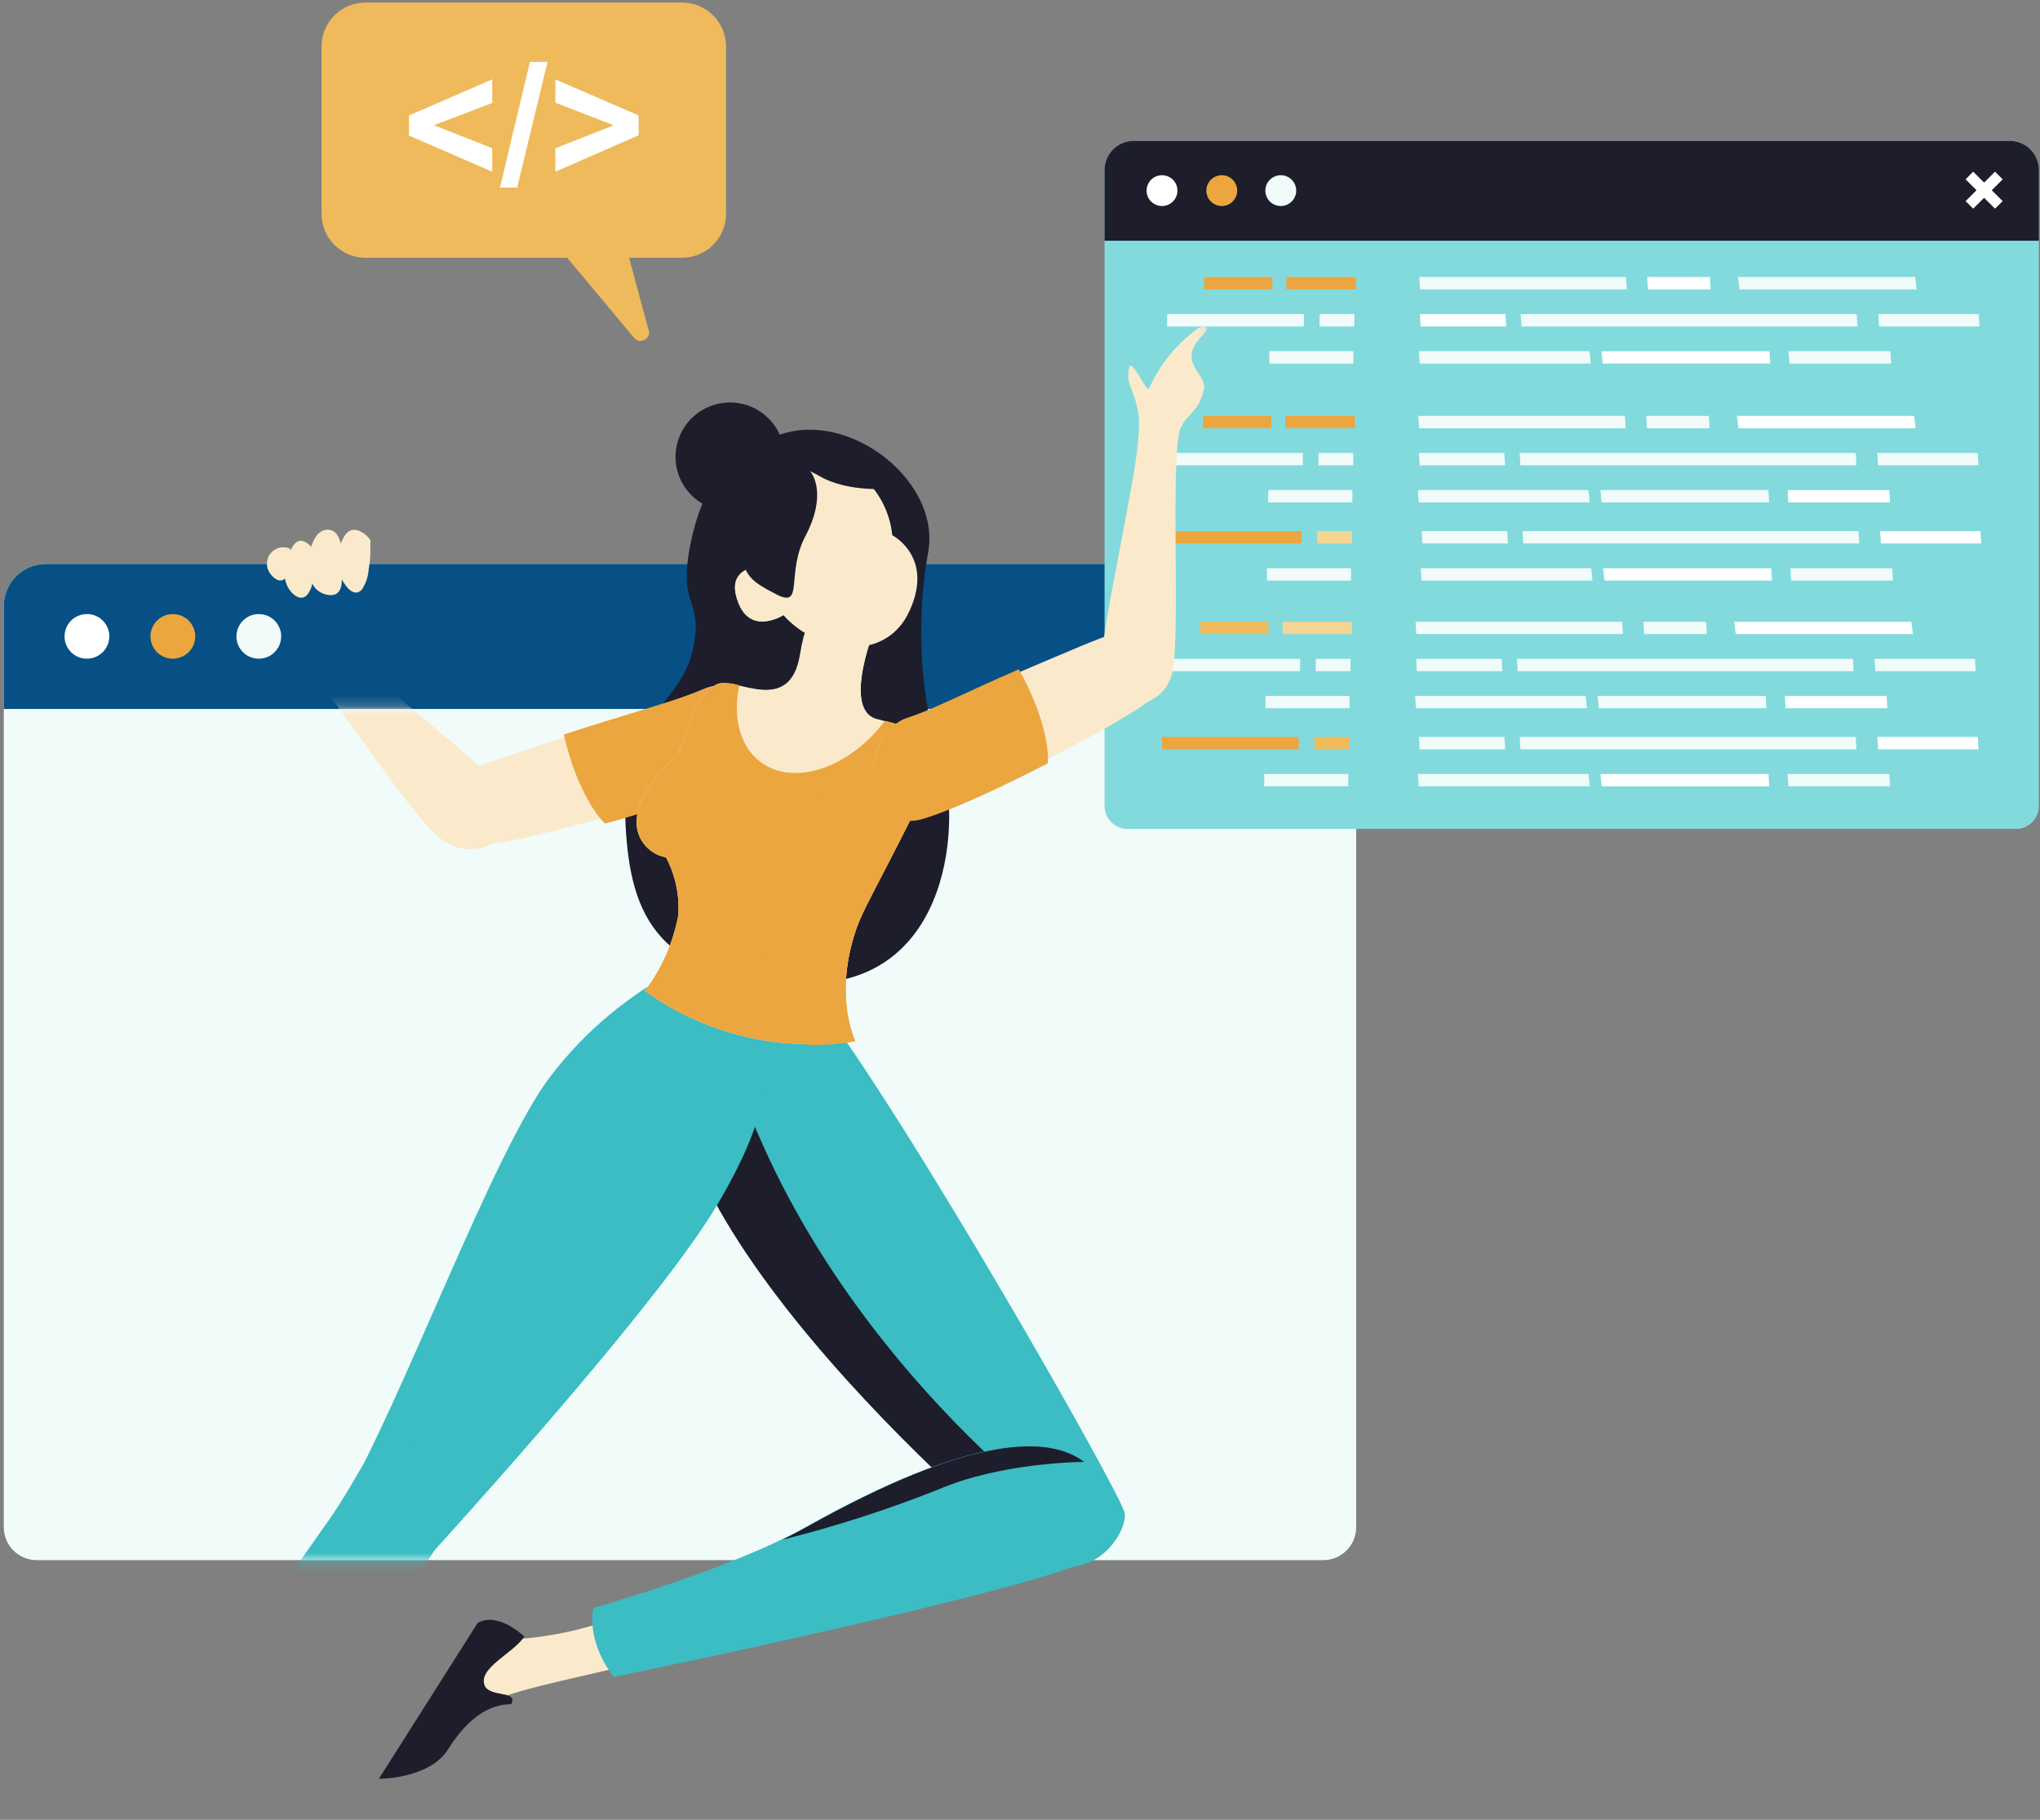 <svg width="195" height="174" viewBox="0 0 195 174" fill="none" xmlns="http://www.w3.org/2000/svg">
<rect x="0" y="0" width="195" height="174" fill="#808080" stroke="none"/>
<path d="M145.374 59.223C125.921 45.701 126.186 35.073 129.122 26.535C132.447 16.832 169.151 33.935 176.791 64.904C184.43 95.872 155.675 66.394 145.374 59.223Z" fill="url(#paint0_linear_2117_13897)"/>
<path d="M129.635 57.944V146.025C129.635 146.44 129.553 146.85 129.394 147.232C129.235 147.615 129.001 147.963 128.707 148.255C128.413 148.548 128.064 148.779 127.68 148.937C127.296 149.095 126.885 149.175 126.47 149.174H3.518C2.681 149.174 1.878 148.842 1.286 148.252C0.694 147.661 0.361 146.86 0.361 146.025L0.361 57.944C0.361 56.877 0.786 55.854 1.542 55.1C2.298 54.346 3.324 53.922 4.393 53.922H125.594C126.124 53.921 126.65 54.024 127.14 54.225C127.63 54.427 128.076 54.723 128.451 55.097C128.826 55.47 129.124 55.914 129.327 56.403C129.53 56.891 129.635 57.415 129.635 57.944Z" fill="#F0FBFA"/>
<path d="M129.635 67.788H0.361V57.944C0.361 57.415 0.466 56.891 0.669 56.403C0.872 55.914 1.17 55.47 1.545 55.097C1.921 54.723 2.366 54.427 2.857 54.225C3.347 54.024 3.872 53.921 4.402 53.922H125.594C126.124 53.921 126.65 54.024 127.14 54.225C127.63 54.427 128.076 54.723 128.451 55.097C128.826 55.47 129.124 55.914 129.327 56.403C129.53 56.891 129.635 57.415 129.635 57.944V67.788Z" fill="#075085"/>
<path d="M22.6 60.854C22.598 60.431 22.722 60.017 22.957 59.665C23.191 59.313 23.525 59.038 23.916 58.875C24.308 58.712 24.739 58.669 25.155 58.752C25.571 58.834 25.953 59.037 26.253 59.336C26.552 59.635 26.756 60.016 26.839 60.431C26.921 60.846 26.878 61.276 26.715 61.666C26.552 62.057 26.276 62.39 25.923 62.624C25.57 62.858 25.155 62.982 24.731 62.98C24.165 62.98 23.623 62.756 23.224 62.357C22.824 61.959 22.6 61.418 22.6 60.854Z" fill="#F0FBFA"/>
<path d="M14.385 60.854C14.383 60.431 14.507 60.017 14.742 59.665C14.976 59.313 15.31 59.038 15.702 58.875C16.093 58.712 16.524 58.669 16.94 58.752C17.356 58.834 17.738 59.037 18.038 59.336C18.337 59.635 18.541 60.016 18.624 60.431C18.706 60.846 18.663 61.276 18.5 61.666C18.337 62.057 18.061 62.39 17.708 62.624C17.355 62.858 16.94 62.982 16.516 62.98C15.951 62.98 15.409 62.756 15.009 62.357C14.609 61.959 14.385 61.418 14.385 60.854Z" fill="#EBA63F"/>
<path d="M6.171 60.854C6.169 60.432 6.293 60.019 6.527 59.667C6.76 59.315 7.093 59.04 7.484 58.877C7.874 58.714 8.304 58.67 8.72 58.75C9.135 58.831 9.517 59.033 9.818 59.33C10.118 59.627 10.323 60.007 10.408 60.42C10.492 60.834 10.451 61.264 10.291 61.654C10.131 62.045 9.858 62.379 9.507 62.615C9.156 62.851 8.743 62.978 8.32 62.98C8.038 62.982 7.759 62.929 7.499 62.823C7.238 62.718 7.001 62.561 6.801 62.364C6.602 62.166 6.443 61.931 6.335 61.672C6.227 61.413 6.171 61.135 6.171 60.854Z" fill="white"/>
<path d="M119.467 59.294L120.519 58.244L122.031 59.744L123.534 58.244L124.595 59.294L123.083 60.802L124.595 62.31L123.534 63.36L122.031 61.852L120.519 63.36L119.467 62.31L120.97 60.802L119.467 59.294Z" fill="white"/>
<path d="M194.891 16.214V77.075C194.891 77.653 194.661 78.207 194.251 78.616C193.841 79.024 193.286 79.254 192.707 79.254H107.768C107.189 79.251 106.635 79.021 106.226 78.613C105.817 78.205 105.586 77.652 105.584 77.075V16.214C105.596 15.482 105.895 14.785 106.418 14.271C106.941 13.758 107.645 13.471 108.378 13.471H192.123C192.853 13.475 193.551 13.765 194.069 14.278C194.586 14.791 194.881 15.486 194.891 16.214Z" fill="#83DADD"/>
<path d="M194.891 23.015H105.584V16.214C105.596 15.482 105.895 14.785 106.418 14.271C106.941 13.758 107.645 13.471 108.378 13.471H192.123C192.853 13.475 193.551 13.765 194.069 14.278C194.586 14.791 194.881 15.486 194.891 16.214V23.015Z" fill="#1D1D2C"/>
<path d="M120.952 18.225C120.952 17.934 121.039 17.649 121.201 17.407C121.363 17.164 121.594 16.976 121.864 16.864C122.134 16.753 122.43 16.723 122.717 16.78C123.003 16.837 123.266 16.977 123.473 17.183C123.679 17.389 123.82 17.652 123.877 17.938C123.934 18.223 123.905 18.52 123.793 18.789C123.681 19.058 123.492 19.288 123.249 19.45C123.006 19.612 122.721 19.698 122.429 19.698C122.037 19.698 121.662 19.543 121.385 19.267C121.108 18.99 120.952 18.616 120.952 18.225Z" fill="#F0FBFA"/>
<path d="M115.311 18.225C115.311 17.934 115.397 17.649 115.559 17.407C115.722 17.164 115.952 16.976 116.222 16.864C116.492 16.753 116.789 16.723 117.075 16.78C117.362 16.837 117.625 16.977 117.831 17.183C118.038 17.389 118.179 17.652 118.235 17.938C118.292 18.223 118.263 18.52 118.151 18.789C118.04 19.058 117.85 19.288 117.608 19.45C117.365 19.612 117.079 19.698 116.787 19.698C116.396 19.698 116.02 19.543 115.743 19.267C115.466 18.99 115.311 18.616 115.311 18.225Z" fill="#EBA63F"/>
<path d="M109.599 18.225C109.599 17.934 109.685 17.649 109.847 17.407C110.01 17.164 110.24 16.976 110.51 16.864C110.78 16.753 111.077 16.723 111.363 16.78C111.65 16.837 111.913 16.977 112.119 17.183C112.326 17.389 112.467 17.652 112.524 17.938C112.581 18.223 112.551 18.52 112.44 18.789C112.328 19.058 112.139 19.288 111.896 19.45C111.653 19.612 111.367 19.698 111.075 19.698C110.684 19.698 110.308 19.543 110.031 19.267C109.754 18.99 109.599 18.616 109.599 18.225Z" fill="white"/>
<path d="M187.888 17.148L188.613 16.416L189.656 17.457L190.7 16.416L191.433 17.148L190.39 18.189L191.433 19.23L190.7 19.953L189.656 18.912L188.613 19.953L187.888 19.23L188.931 18.189L187.888 17.148Z" fill="white"/>
<path d="M135.674 26.49L135.745 27.672H155.498L155.419 26.49H135.674Z" fill="#F0FBFA"/>
<path d="M145.356 30.035L145.436 31.217H177.551L177.48 30.035H145.356Z" fill="#F0FBFA"/>
<path d="M135.728 30.035L135.798 31.217H143.977L143.898 30.035H135.728Z" fill="white"/>
<path d="M135.639 33.582L135.709 34.764H152.059L151.935 33.582H135.639Z" fill="#F0FBFA"/>
<path d="M153.076 33.582L153.191 34.764H169.213L169.143 33.582H153.076Z" fill="white"/>
<path d="M121.332 33.582V34.764H129.361L129.37 33.582H121.332Z" fill="#F0FBFA"/>
<path d="M111.57 30.035L111.562 31.217H124.63L124.639 30.035H111.57Z" fill="#F0FBFA"/>
<path d="M126.134 30.035V31.217H129.45L129.458 30.035H126.134Z" fill="#F0FBFA"/>
<path d="M122.959 26.49L122.968 27.672H129.6L129.608 26.49H122.959Z" fill="#EBA63F"/>
<path d="M115.099 26.49L115.09 27.672H121.624L121.615 26.49H115.099Z" fill="#EBA63F"/>
<path d="M121.235 46.857L121.227 48.039H129.264L129.273 46.857H121.235Z" fill="#F0FBFA"/>
<path d="M111.473 43.31L111.464 44.492H124.533V43.31H111.473Z" fill="#F0FBFA"/>
<path d="M126.036 43.31L126.027 44.492H129.352L129.361 43.31H126.036Z" fill="#F0FBFA"/>
<path d="M121.111 54.328L121.103 55.51H129.14V54.328H121.111Z" fill="#F0FBFA"/>
<path d="M111.349 50.781L111.34 51.963H124.409V50.781H111.349Z" fill="#EBA63F"/>
<path d="M125.903 50.781V51.963H129.228V50.781H125.903Z" fill="#F4D593"/>
<path d="M122.861 39.766L122.87 40.948H129.502L129.511 39.766H122.861Z" fill="#EBA63F"/>
<path d="M115.001 39.766L114.992 40.948H121.527L121.518 39.766H115.001Z" fill="#EBA63F"/>
<path d="M157.453 26.49L157.524 27.672H163.519L163.448 26.49H157.453Z" fill="white"/>
<path d="M179.55 30.035L179.621 31.217H189.214L189.144 30.035H179.55Z" fill="#F0FBFA"/>
<path d="M170.973 33.582L171.043 34.764H180.77L180.699 33.582H170.973Z" fill="#F0FBFA"/>
<path d="M166.136 26.49L166.277 27.672H183.21L183.069 26.49H166.136Z" fill="#F0FBFA"/>
<path d="M135.577 39.766L135.648 40.948H155.393L155.322 39.766H135.577Z" fill="#F0FBFA"/>
<path d="M145.26 43.31L145.339 44.492H177.454L177.384 43.31H145.26Z" fill="#F0FBFA"/>
<path d="M135.63 43.31L135.701 44.492H143.871L143.791 43.31H135.63Z" fill="#F0FBFA"/>
<path d="M135.533 46.857L135.613 48.039H151.953L151.838 46.857H135.533Z" fill="#F0FBFA"/>
<path d="M152.979 46.857L153.093 48.039H169.107L169.036 46.857H152.979Z" fill="#F0FBFA"/>
<path d="M157.355 39.766L157.426 40.948H163.421L163.351 39.766H157.355Z" fill="#F0FBFA"/>
<path d="M179.452 43.31L179.523 44.492H189.117L189.046 43.31H179.452Z" fill="#F0FBFA"/>
<path d="M170.875 46.857L170.946 48.039H180.663L180.593 46.857H170.875Z" fill="white"/>
<path d="M145.533 50.781L145.604 51.963H177.719L177.648 50.781H145.533Z" fill="#F0FBFA"/>
<path d="M135.896 50.781L135.966 51.963H144.145L144.066 50.781H135.896Z" fill="#F0FBFA"/>
<path d="M135.807 54.328L135.877 55.51H152.227L152.103 54.328H135.807Z" fill="#F0FBFA"/>
<path d="M153.244 54.328L153.368 55.51H169.381L169.311 54.328H153.244Z" fill="white"/>
<path d="M179.718 50.781L179.789 51.963H189.382L189.312 50.781H179.718Z" fill="white"/>
<path d="M171.141 54.328L171.211 55.51H180.938L180.867 54.328H171.141Z" fill="#F0FBFA"/>
<path d="M166.029 39.766L166.171 40.948H183.113L182.971 39.766H166.029Z" fill="white"/>
<path d="M120.97 66.543V67.716H128.998L129.007 66.543H120.97Z" fill="#F0FBFA"/>
<path d="M111.208 62.998L111.199 64.171H124.268L124.277 62.998H111.208Z" fill="#F0FBFA"/>
<path d="M125.771 62.998V64.171H129.086L129.095 62.998H125.771Z" fill="#F0FBFA"/>
<path d="M120.846 74.006L120.837 75.188H128.875L128.883 74.006H120.846Z" fill="#F0FBFA"/>
<path d="M111.084 70.461L111.075 71.643H124.144V70.461H111.084Z" fill="#EBA63F"/>
<path d="M125.639 70.461V71.643H128.963L128.972 70.461H125.639Z" fill="#EEBA5B"/>
<path d="M122.597 59.451L122.606 60.624H129.237L129.246 59.451H122.597Z" fill="#F4D593"/>
<path d="M114.735 59.451L114.727 60.624H121.261L121.252 59.451H114.735Z" fill="#EEBA5B"/>
<path d="M135.312 59.451L135.382 60.624H155.136L155.065 59.451H135.312Z" fill="#F0FBFA"/>
<path d="M144.994 62.998L145.074 64.171H177.189L177.118 62.998H144.994Z" fill="#F0FBFA"/>
<path d="M135.365 62.998L135.436 64.171H143.606L143.535 62.998H135.365Z" fill="#F0FBFA"/>
<path d="M135.276 66.543L135.347 67.716H151.688L151.573 66.543H135.276Z" fill="#F0FBFA"/>
<path d="M152.713 66.543L152.828 67.716H168.85L168.779 66.543H152.713Z" fill="#F0FBFA"/>
<path d="M157.09 59.451L157.161 60.624H163.156L163.085 59.451H157.09Z" fill="#F0FBFA"/>
<path d="M179.188 62.998L179.258 64.171H188.852L188.781 62.998H179.188Z" fill="#F0FBFA"/>
<path d="M170.61 66.543L170.681 67.716H180.408L180.337 66.543H170.61Z" fill="white"/>
<path d="M145.268 70.461L145.338 71.643H177.453L177.383 70.461H145.268Z" fill="#F0FBFA"/>
<path d="M135.63 70.461L135.701 71.643H143.88L143.8 70.461H135.63Z" fill="#F0FBFA"/>
<path d="M135.542 74.006L135.613 75.188H151.962L151.847 74.006H135.542Z" fill="#F0FBFA"/>
<path d="M152.979 74.006L153.102 75.188H169.116L169.045 74.006H152.979Z" fill="white"/>
<path d="M179.452 70.461L179.523 71.643H189.117L189.046 70.461H179.452Z" fill="white"/>
<path d="M170.875 74.006L170.946 75.188H180.672L180.601 74.006H170.875Z" fill="#F0FBFA"/>
<path d="M165.773 59.451L165.915 60.624H182.848L182.706 59.451H165.773Z" fill="white"/>
<mask id="mask0_2117_13897" style="mask-type:luminance" maskUnits="userSpaceOnUse" x="0" y="27" width="130" height="147">
<path d="M115.868 67.779L119.458 37.921L113.418 27.672L90.703 37.851L71.984 32.999L60.834 40.938L56.598 61.851L52.292 67.779H0.361V146.016C0.361 146.852 0.694 147.654 1.285 148.246C1.877 148.838 2.68 149.172 3.518 149.174H45.961L43.733 153.258L32.954 170.087L42.468 173.122L76.873 162.537L111.075 155.092L111.738 149.218H126.47C126.885 149.218 127.297 149.136 127.681 148.978C128.065 148.819 128.414 148.586 128.708 148.293C129.002 148 129.235 147.652 129.394 147.269C129.553 146.886 129.635 146.475 129.635 146.06V67.779H115.868Z" fill="white"/>
</mask>
<g mask="url(#mask0_2117_13897)">
<path d="M46.853 162.855C48.118 161.726 57.217 159.988 59.507 159.327L57.836 155.049C54.329 156.216 50.656 156.811 46.959 156.813C45.094 156.742 41.654 162.167 43.785 164.751C43.909 164.831 44.979 164.531 46.853 162.855Z" fill="#FAEACB"/>
<path d="M46.341 161.188C46.854 162.308 49.604 161.62 48.861 162.952C46.881 162.952 44.847 164.081 42.849 167.23C41.08 170.105 36.217 170.079 36.217 170.079L45.643 155.198C45.643 155.198 47.243 153.928 50.117 156.469C49.153 158.039 45.607 159.494 46.341 161.188Z" fill="#1D1D2C"/>
<path d="M77.89 95.422C86.732 106.888 107.219 142.929 107.502 144.658C107.847 146.695 103.612 153.258 96.803 147.489C90.658 142.294 56.129 106.297 63.247 95.704C67.305 89.697 75.193 91.92 77.89 95.422Z" fill="#3CBCC3"/>
<path d="M67.934 93.922C74.354 126.558 103.064 146.492 104.851 147.806C103.144 147.577 100.429 150.276 98.228 148.538C92.578 144.022 54.901 110.928 66.652 95.024C67.448 93.957 66.97 94.504 67.934 93.922Z" fill="#1D1D2C"/>
<path d="M52.681 102.831C56.007 98.498 60.268 94.968 65.148 92.502C68.261 91.205 73.416 92.017 73.46 97.397C73.504 102.778 73.584 106.773 68.473 115.338C63.362 123.903 47.225 141.949 41.274 148.521C36.358 153.972 27.242 152.825 32.759 143.634C38.277 134.443 47.225 109.834 52.681 102.831Z" fill="#3CBCC3"/>
<path d="M31.442 145.336C32.618 143.643 33.352 142.364 34.395 140.582C38.816 133.014 44.705 142.902 43.591 144.939C42.194 147.497 40.824 148.529 36.517 157.606C33.57 163.991 29.477 169.785 24.439 174.7C21.462 178.037 18.717 181.573 16.224 185.284C11.467 184.552 10.592 182.356 10.592 182.356C10.592 182.356 16.41 171.921 19.991 164.062C23.572 156.203 28.657 149.306 31.442 145.336Z" fill="#3CBCC3"/>
<path d="M105.628 148.301C104.125 151.044 58.667 160.341 58.667 160.341C55.917 156.715 56.722 153.743 56.722 153.743C56.722 153.743 69.791 150.056 76.935 146.051C108.785 128.19 106.698 146.378 105.628 148.301Z" fill="#3CBCC3"/>
<path d="M68.676 38.6C69.683 38.383 70.732 38.468 71.69 38.845C72.648 39.222 73.473 39.874 74.06 40.719C74.646 41.564 74.969 42.563 74.986 43.59C75.003 44.618 74.715 45.628 74.157 46.492C73.599 47.355 72.797 48.035 71.852 48.444C70.906 48.853 69.861 48.973 68.847 48.789C67.834 48.605 66.897 48.126 66.157 47.411C65.417 46.697 64.906 45.779 64.688 44.775C64.399 43.428 64.656 42.023 65.404 40.866C66.151 39.709 67.328 38.894 68.676 38.6Z" fill="#1D1D2C"/>
<path d="M66.166 62.353C67.43 57.061 64.653 58.384 66.051 51.769C67.448 45.153 70.366 43.777 73.124 42.207C80.03 38.229 90.031 45.586 88.722 52.792C87.511 59.46 87.979 67.187 89.933 72.55C91.888 77.912 91.18 94.142 77.015 94.028C62.85 93.913 60.259 87.562 59.799 78.927C59.242 68.554 64.91 67.654 66.166 62.353Z" fill="#1D1D2C"/>
<path d="M45.731 80.699C45.405 80.658 45.087 80.572 44.785 80.443C44.113 80.184 43.534 79.731 43.122 79.142C42.709 78.554 42.482 77.856 42.468 77.138C42.455 76.419 42.657 75.713 43.047 75.11C43.437 74.506 43.999 74.032 44.661 73.749C47.579 72.337 63.3 67.636 67.226 65.898C71.47 64.011 76.493 70.062 72.284 73.228C71.4 73.907 66.094 75.707 60.453 77.374C54.113 79.235 47.322 80.937 45.731 80.699Z" fill="#FAEACB"/>
<path d="M45.731 80.701C45.406 80.66 45.087 80.574 44.785 80.445C45.623 80.027 46.516 79.73 47.438 79.563C53.415 78.363 56.51 72.842 56.51 72.842L60.489 77.376C54.114 79.237 47.323 80.939 45.731 80.701Z" fill="#FAEACB"/>
<path d="M48.454 76.167C45.05 71.528 34.059 64.445 33.006 61.172C31.954 57.9 32.317 52.802 29.637 52.475C26.958 52.149 26.216 53.358 26.189 56.436C26.189 58.032 25.075 60.29 28.161 62.751C31.247 65.212 37.348 75.373 41.362 79.51C45.377 83.647 50.762 79.307 48.454 76.167Z" fill="#FAEACB"/>
<path d="M57.836 78.742C64.68 76.978 71.179 73.767 72.24 72.973C76.449 69.807 71.462 64.012 67.218 65.917C65.016 66.887 59.18 68.493 53.893 70.23C55.007 75.073 56.881 77.86 57.836 78.742Z" fill="#EBA63F"/>
<path d="M81.772 89.062C82.462 86.963 83.646 85.146 87.148 78.142C88.51 75.408 89.88 73.335 89.429 71.897C88.846 70.072 86.007 69.251 83.947 68.793C80.224 68.025 83.867 59.425 83.867 59.425C83.691 57.441 77.943 53.366 76.475 62.53C75.52 68.563 70.215 64.629 68.544 65.414C66.298 66.535 65.767 69.886 65.007 71.589C64.246 73.291 61.196 74.817 60.878 78.134C60.751 79.01 60.971 79.9 61.491 80.618C62.011 81.335 62.789 81.824 63.663 81.979C64.566 83.696 64.97 85.629 64.83 87.563C64.333 90.17 63.244 92.629 61.647 94.751C67.456 98.925 74.685 100.634 81.754 99.506C81.754 99.506 79.694 95.351 81.772 89.062Z" fill="#FAEACB"/>
<path d="M83.947 68.792C80.224 68.024 83.868 59.424 83.868 59.424C83.77 58.322 81.79 57.572 79.942 58.101C81.029 58.639 82.745 64.276 79.544 71.332C78.659 73.343 76.104 74.119 73.92 74.102C73.92 74.102 86.679 79.147 87.183 78.124C88.51 75.407 86.007 69.215 83.947 68.792Z" fill="#FAEACB"/>
<path d="M81.763 89.061C82.461 86.962 83.646 85.145 87.148 78.142C88.51 75.407 89.88 73.335 89.42 71.897C88.907 70.256 86.555 69.392 84.592 68.924C81.171 73.449 75.909 75.213 72.753 72.894C70.71 71.412 70.029 68.589 70.666 65.537C69.99 65.287 69.255 65.241 68.553 65.405C66.298 66.534 65.758 69.886 65.016 71.579C64.273 73.273 61.205 74.808 60.886 78.124C60.76 79 60.98 79.891 61.5 80.609C62.019 81.326 62.798 81.814 63.672 81.97C64.573 83.69 64.974 85.627 64.83 87.562C64.332 90.17 63.24 92.63 61.638 94.751C67.45 98.925 74.682 100.634 81.754 99.505C81.754 99.505 79.685 95.359 81.763 89.061Z" fill="#EBA63F"/>
<path d="M81.763 89.063C82.462 86.963 83.647 85.147 87.148 78.143C88.51 75.409 89.88 73.336 89.421 71.898C88.925 70.31 86.715 69.455 84.796 68.978C84.681 69.287 84.557 69.605 84.416 69.913C83.546 71.845 82.196 73.524 80.494 74.79C78.792 76.055 76.794 76.867 74.689 77.146L76.75 78.028C77.874 78.597 78.73 79.581 79.135 80.772C79.54 81.962 79.461 83.263 78.916 84.397C78.533 85.183 77.938 85.847 77.198 86.314C76.457 86.782 75.601 87.034 74.725 87.043L72.523 91.974C72.138 92.827 71.972 93.764 72.041 94.698C72.109 95.632 72.411 96.534 72.918 97.322C73.424 98.11 74.12 98.76 74.942 99.212C75.764 99.665 76.686 99.905 77.625 99.912C79.01 99.936 80.394 99.818 81.754 99.559C81.754 99.559 79.685 95.361 81.763 89.063Z" fill="#EBA63F"/>
<path d="M73.548 53.921C73.548 53.921 74.238 45.797 76.652 44.932C79.066 44.068 81.073 43.768 83.009 46.15C84.3 47.532 85.101 49.298 85.291 51.177C85.291 51.177 89.323 53.233 86.935 58.419C84.548 63.605 77.872 62.23 74.901 58.807C74.901 58.807 71.877 60.73 70.639 57.775C69.401 54.82 71.382 54.132 73.548 53.921Z" fill="#FAEACB"/>
<path d="M73.548 53.921C73.548 53.921 74.238 45.798 76.652 44.933C78.588 44.245 80.268 43.91 81.842 45.03C80.074 45.03 75.953 53.119 76.935 57.044C77.172 57.937 77.633 58.754 78.274 59.42C78.916 60.085 79.717 60.577 80.602 60.848C81.487 61.119 82.426 61.16 83.332 60.969C84.237 60.777 85.079 60.358 85.777 59.752C86.14 59.44 86.469 59.091 86.758 58.711C84.274 63.544 77.819 62.16 74.901 58.808C74.901 58.808 71.877 60.731 70.639 57.776C69.401 54.821 71.382 54.133 73.548 53.921Z" fill="#FAEACB"/>
<path d="M85.185 46.714C85.185 46.714 81.135 47.138 78.35 45.532C75.565 43.927 74.522 44.597 74.522 44.597C80.428 39.931 85.185 46.714 85.185 46.714Z" fill="#1D1D2C"/>
<path d="M76.732 44.467C78.014 45.04 78.934 47.58 77.006 51.223C75.079 54.866 76.9 58.209 74.221 56.833C71.542 55.457 71.427 55.148 70.525 52.537C69.623 49.926 73.903 43.196 76.732 44.467Z" fill="#1D1D2C"/>
<path d="M89.668 142.426C95.787 139.78 103.63 139.78 103.63 139.78C100.296 137.239 92.86 137.134 76.961 146.086C76.281 146.466 75.538 146.845 74.769 147.224C79.836 145.957 84.814 144.354 89.668 142.426Z" fill="#1D1D2C"/>
<path d="M86.706 68.758C90.8 67.461 103.559 61.392 106.681 60.51C107.442 60.271 108.26 60.287 109.011 60.556C109.762 60.824 110.405 61.331 110.84 61.998C111.275 62.665 111.479 63.456 111.421 64.25C111.363 65.044 111.046 65.797 110.518 66.394C108.555 68.731 89.898 77.957 87.528 78.151C82.249 78.592 82.285 70.169 86.706 68.758Z" fill="#FAEACB"/>
<path d="M106.203 61.984C105.044 62.407 103.939 62.945 102.807 63.404C100.561 64.286 98.209 64.921 95.937 65.768C91.516 67.408 87.537 69.499 86.113 74.35C85.734 75.587 85.692 76.902 85.989 78.16C83.92 75.858 84.628 69.393 86.688 68.696C90.755 67.32 101.958 62.125 105.08 61.243C106.083 60.95 107.156 60.996 108.13 61.375C107.485 61.596 106.831 61.79 106.203 61.984Z" fill="#FAEACB"/>
<path d="M100.155 72.982C93.903 76.237 88.73 78.363 87.404 78.469C82.099 78.892 82.355 70.019 86.776 68.616C89.075 67.884 92.311 66.199 97.387 63.994C99.836 68.36 100.278 71.686 100.155 72.982Z" fill="#EBA63F"/>
<path d="M108.148 67.725C108.148 67.725 110.872 66.084 111.393 64.637C111.915 63.191 105.761 61.18 105.761 61.18L104.7 62.644L103.983 64.831L105.938 67.76L108.148 67.725Z" fill="#FAEACB"/>
<path d="M108.784 42.252C109.059 39.667 108.669 38.838 108.669 38.838C108.227 36.836 107.653 36.845 107.918 35.213C108.104 34.005 109.624 37.639 109.837 37.153C110.843 34.891 112.425 32.929 114.426 31.464C115.434 30.776 115.593 31.464 114.983 32.02C112.33 34.666 115.407 35.698 115.08 37.215C114.629 39.341 113.568 39.482 112.914 40.796C112.861 40.911 112.808 41.034 112.755 41.175C111.932 44.81 112.755 58.878 112.171 63.703C111.587 68.528 105.203 68.219 105.15 64.885C105.088 60.713 108.387 46.944 108.784 42.252Z" fill="#FAEACB"/>
</g>
<path d="M25.694 54.627C25.906 55.042 26.525 55.712 27.065 55.439C27.129 55.407 27.187 55.362 27.233 55.306C27.288 55.615 27.393 55.913 27.542 56.188C27.887 56.797 28.754 57.6 29.381 56.85C29.621 56.547 29.782 56.19 29.85 55.809C29.995 56.098 30.209 56.347 30.472 56.534C30.736 56.722 31.041 56.842 31.362 56.885C32.432 57.035 32.671 56.25 32.679 55.404C33.077 56.144 33.855 57.168 34.598 56.365C34.961 55.803 35.18 55.161 35.235 54.495C35.385 53.675 35.439 52.84 35.394 52.008C35.398 51.975 35.398 51.943 35.394 51.911C35.419 51.855 35.428 51.793 35.42 51.732C35.412 51.672 35.388 51.614 35.35 51.567C34.802 50.817 33.635 50.182 32.989 51.161C32.814 51.417 32.674 51.696 32.573 51.99C32.397 51.231 32.043 50.623 31.265 50.649C30.487 50.676 29.991 51.452 29.744 52.299C29.748 52.284 29.748 52.269 29.744 52.255C29.434 51.972 29.028 51.602 28.559 51.725C28.378 51.809 28.217 51.931 28.089 52.083C27.96 52.236 27.867 52.415 27.816 52.607C27.781 52.524 27.715 52.457 27.631 52.422C27.332 52.312 27.007 52.296 26.698 52.374C26.39 52.452 26.113 52.622 25.903 52.861C25.693 53.1 25.561 53.397 25.523 53.712C25.486 54.027 25.546 54.346 25.694 54.627Z" fill="#FAEACB"/>
<path d="M65.193 0.24H34.934C33.82 0.243 32.751 0.686 31.964 1.473C31.177 2.26 30.734 3.327 30.734 4.439V20.448C30.734 21.56 31.177 22.627 31.964 23.414C32.751 24.201 33.82 24.644 34.934 24.646H54.219L60.577 32.267C60.681 32.404 60.825 32.504 60.99 32.555C61.154 32.605 61.33 32.603 61.493 32.548C61.656 32.494 61.797 32.39 61.898 32.251C61.999 32.112 62.053 31.945 62.054 31.773L60.135 24.646H65.193C66.309 24.646 67.379 24.204 68.169 23.417C68.958 22.629 69.401 21.561 69.401 20.448V4.439C69.401 3.325 68.958 2.257 68.169 1.47C67.379 0.683 66.309 0.24 65.193 0.24Z" fill="#EEBA5B"/>
<path d="M47.049 16.417L39.091 12.96V11.046L47.049 7.588V9.846L41.478 11.972L47.049 14.168V16.417Z" fill="white"/>
<path d="M47.791 17.933L50.656 5.92H52.336L49.436 17.933H47.791Z" fill="white"/>
<path d="M53.088 16.416V14.176L58.667 11.979L53.088 9.818V7.596L61.046 11.036V12.932L53.088 16.416Z" fill="white"/>
<defs>
<linearGradient id="paint0_linear_2117_13897" x1="-0.78" y1="90.933" x2="229.933" y2="31.57" gradientUnits="userSpaceOnUse">
<stop stop-color="white"/>
<stop offset="1" stop-color="#D3DBEB"/>
</linearGradient>
</defs>
</svg>
